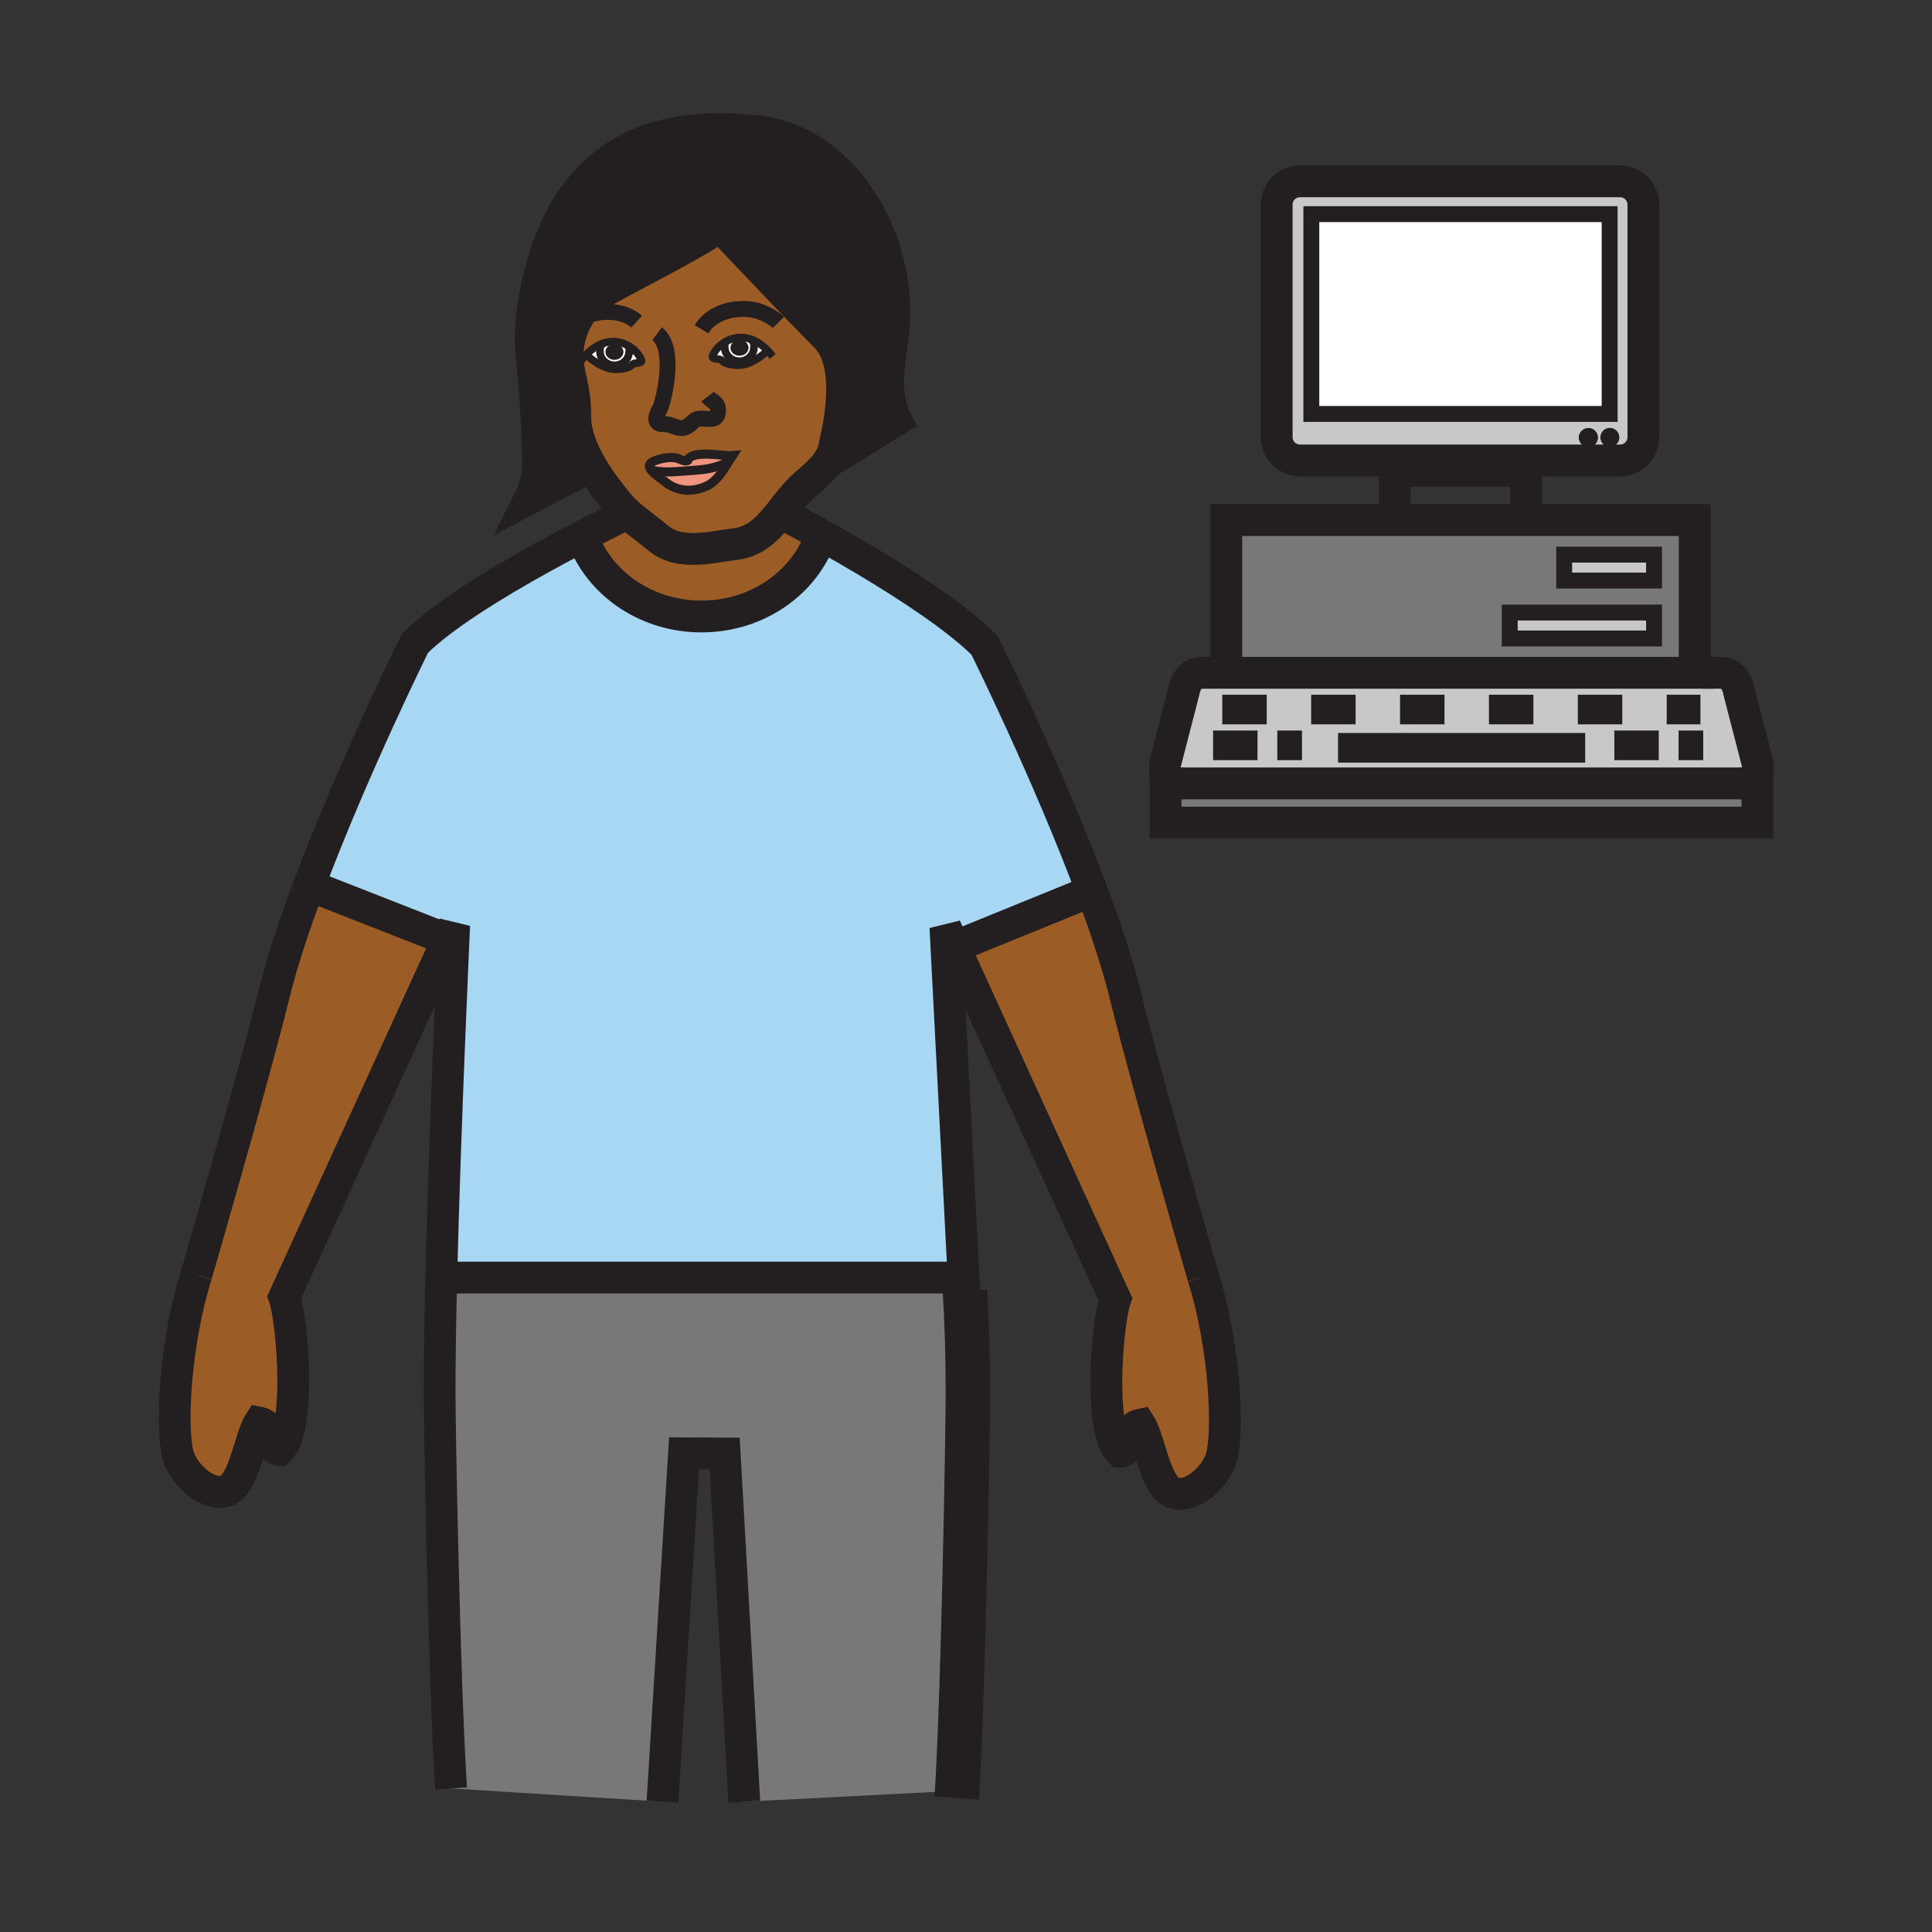 <?xml version="1.0" encoding="iso-8859-1"?>
<!-- Generator: Adobe Illustrator 12.0.1, SVG Export Plug-In . SVG Version: 6.00 Build 51448)  -->
<!DOCTYPE svg PUBLIC "-//W3C//DTD SVG 1.1//EN" "http://www.w3.org/Graphics/SVG/1.1/DTD/svg11.dtd">
<svg  version="1.1" id="Layer_1" xmlns="http://www.w3.org/2000/svg" xmlns:xlink="http://www.w3.org/1999/xlink" width="850.394" height="850.394"
	 viewBox="0 0 850.394 850.394" style="overflow:visible;enable-background:new 0 0 850.394 850.394;" xml:space="preserve">
<rect x="0" y="0" width="850.394" height="850.394" fill="#333333" stroke="none"/>
<g id="XMLID_1_">
	<g>
		<path style="fill:#FFFFFF;" d="M329.42,153.09c0-1.9-1.74-3.45-3.92-3.45c-2.16,0-3.92,1.55-3.92,3.45c0,1.91,1.76,3.45,3.92,3.45
			C327.68,156.54,329.42,155,329.42,153.09z M325.44,159c-3.55,0-6.43-2.75-6.43-6.14c0-0.94-0.26-0.86,0.14-1.65l-0.32-0.51
			c2.07-1.3,4.5-2.08,6.89-2.14c2.07-0.04,4.01,0.38,5.81,1.16l-0.22,0.56c0.69,0.98,0.56,1.31,0.56,2.58
			C331.87,156.25,329,159,325.44,159z"/>
		<path style="fill:#FFFFFF;" d="M270.23,150.36c2.38,0.06,4.81,0.83,6.89,2.14l-0.32,0.51c0.4,0.8,0.14,0.71,0.14,1.65
			c0,3.39-2.88,6.14-6.43,6.14c-3.56,0-6.43-2.75-6.43-6.14c0-1.28-0.13-1.61,0.57-2.58l-0.23-0.56v-0.01
			C266.22,150.74,268.16,150.32,270.23,150.36z M270.45,158.34c2.16,0,3.91-1.54,3.91-3.45c0-1.89-1.75-3.44-3.91-3.44
			c-2.17,0-3.91,1.55-3.91,3.44C266.54,156.8,268.28,158.34,270.45,158.34z"/>
		<path style="fill:#FFFFFF;" d="M264.08,154.66c0,3.39,2.87,6.14,6.43,6.14c3.55,0,6.43-2.75,6.43-6.14c0-0.94,0.26-0.85-0.14-1.65
			l0.32-0.51c1.83,1.12,3.39,2.66,4.41,4.46c0.61,1.09,1.44,1.85,0.36,2.51c-0.92,0.56-2.04,0.16-3.02,0.63
			c-0.65,0.31-1.25,1.06-1.96,1.39c-0.83,0.39-1.96,0.61-2.86,0.8c-2.15,0.44-4.97,0.31-7.01-0.42c-3.37-1.21-6.31-3.29-8.84-5.64
			l-0.15-0.14c1.85-1.93,3.98-3.56,6.37-4.57l0.23,0.56C263.95,153.05,264.08,153.38,264.08,154.66z"/>
		<path style="fill:#FFFFFF;" d="M319.01,152.86c0,3.39,2.88,6.14,6.43,6.14c3.56,0,6.43-2.75,6.43-6.14c0-1.27,0.13-1.6-0.56-2.58
			l0.22-0.56c2.39,1.01,4.52,2.64,6.36,4.58l-0.13,0.12c-2.55,2.35-5.47,4.45-8.85,5.65c-2.05,0.73-4.87,0.85-7.01,0.41
			c-0.9-0.18-2.02-0.41-2.86-0.8c-0.7-0.32-1.31-1.09-1.97-1.39c-0.97-0.45-2.09-0.04-3.01-0.62c-1.08-0.66-0.26-1.42,0.36-2.51
			c1.02-1.79,2.57-3.33,4.41-4.46l0.32,0.51C318.75,152,319.01,151.92,319.01,152.86z"/>
		<path style="fill:#231F20;" d="M316.81,99.71c-14.4,10.08-48.07,26.15-54.25,30.69c-4.23,3.11-7.6,7.52-9.8,12.47
			c-1.97,4.43-3.01,9.3-2.89,14.05c0.22,9.41,3.36,12.78,3.36,26.95c0,7.11,3.22,14.72,7,21.25l-26.86,14.13
			c4.91-9.82,3.21-21.94,3.21-21.94c-0.19-18.66-2.48-39.02-2.8-43.42c-1.31-18.29,5.48-46.07,15.34-62.13
			c16.6-27.05,43.65-38.7,85.32-33.84c30.95,3.61,59.23,37.46,59.23,80.37c0,15.04-6.67,31.65,0.84,46.64l-30.47,18.75
			c1.72-2.37,2.96-4.97,3.37-7.93c0.28-2,9.28-34.43-3.94-47.64c-14.17-14.17-40.39-41.97-45.61-47.51
			c-0.6-0.64-0.92-0.98-0.92-0.98C316.9,99.65,316.86,99.68,316.81,99.71z"/>
		<path style="fill:#EF947D;" d="M302.52,202.79c2.01-5.11,16.11-1.86,19.87-2.23c-0.61,0.92-1.21,1.89-1.81,2.86
			c-7.18,3.24-11.35,3.28-16.44,3.69c-5.07,0.39-12.55,1.25-17.6-0.24c-1.3-1.71-1.09-3.34,3.03-4.53c2.55-0.73,5.61-1.32,8.24-0.7
			C299.21,201.96,301.26,203.3,302.52,202.79z"/>
		<path style="fill:#EF947D;" d="M320.58,203.42c-2.58,4.21-5.28,8.64-9.86,10.67c-6.22,2.74-12.87,2.2-17.99-2.03
			c-1.9-1.56-4.85-3.42-6.19-5.19c5.05,1.49,12.53,0.63,17.6,0.24C309.23,206.7,313.4,206.66,320.58,203.42z"/>
		<path style="fill:#9C5C25;" d="M337.89,154.3c-1.84-1.94-3.97-3.57-6.36-4.58c-1.8-0.78-3.74-1.2-5.81-1.16
			c-2.39,0.06-4.82,0.84-6.89,2.14c-1.84,1.13-3.39,2.67-4.41,4.46c-0.62,1.09-1.44,1.85-0.36,2.51c0.92,0.58,2.04,0.17,3.01,0.62
			c0.66,0.3,1.27,1.07,1.97,1.39c0.84,0.39,1.96,0.62,2.86,0.8c2.14,0.44,4.96,0.32,7.01-0.41c3.38-1.2,6.3-3.3,8.85-5.65
			L337.89,154.3z M252.76,142.87c2.2-4.95,5.57-9.36,9.8-12.47c6.18-4.54,39.85-20.61,54.25-30.69c0.21,0.45,0.56,0.75,1.05,0.89
			c5.22,5.54,31.44,33.34,45.61,47.51c13.22,13.21,4.22,45.64,3.94,47.64c-0.41,2.96-1.65,5.56-3.37,7.93
			c-2.58,3.58-6.21,6.63-9.65,9.62c-4.45,3.85-8.04,8.99-11.89,13.71c-4.95,6.06-10.34,11.42-18.56,12.42
			c-10.99,1.34-24.81,5.35-34.26-2.64c-4.24-3.58-9.25-6.97-13.53-10.88c-1.65-1.5-3.18-3.08-4.53-4.77
			c-1.65-2.08-6.92-8.29-11.39-16.02c-3.78-6.53-7-14.14-7-21.25c0-14.17-3.14-17.54-3.36-26.95
			C249.75,152.17,250.79,147.3,252.76,142.87z M258.05,156.09l0.15,0.14c2.53,2.35,5.47,4.43,8.84,5.64
			c2.04,0.73,4.86,0.86,7.01,0.42c0.9-0.19,2.03-0.41,2.86-0.8c0.71-0.33,1.31-1.08,1.96-1.39c0.98-0.47,2.1-0.07,3.02-0.63
			c1.08-0.66,0.25-1.42-0.36-2.51c-1.02-1.8-2.58-3.34-4.41-4.46c-2.08-1.31-4.51-2.08-6.89-2.14c-2.07-0.04-4.01,0.38-5.81,1.15
			v0.01C262.03,152.53,259.9,154.16,258.05,156.09z M322.39,200.56c-3.76,0.37-17.86-2.88-19.87,2.23
			c-1.26,0.51-3.31-0.83-4.71-1.15c-2.63-0.62-5.69-0.03-8.24,0.7c-4.12,1.19-4.33,2.82-3.03,4.53c1.34,1.77,4.29,3.63,6.19,5.19
			c5.12,4.23,11.77,4.77,17.99,2.03c4.58-2.03,7.28-6.46,9.86-10.67C321.18,202.45,321.78,201.48,322.39,200.56z"/>
		<path style="fill:#9C5C25;" d="M362.1,235.81l-1.69,2.52c-7.88,19.3-28.03,33.02-51.64,33.02c-23.57,0-43.7-13.68-51.61-32.94
			l-5.23-0.12c13.84-7.28,23.95-12.08,23.95-12.08l0.27-0.3c4.28,3.91,9.29,7.3,13.53,10.88c9.45,7.99,23.27,3.98,34.26,2.64
			c8.22-1,13.61-6.36,18.56-12.42l3.51,0.08C346.01,227.09,352.49,230.45,362.1,235.81z"/>
		<path style="fill:#9C5C25;" d="M197,413.61L125.14,570.9c1.8,4.949,3.94,21.29,3.94,36.83c0,13.189-1.54,25.81-6.13,30.38
			c-5.25,0-1.61-10.46-8.78-11.91c-4.56,7.09-6.73,29.359-16.18,30.399c-8.53,1.011-17.6-8.909-19.56-15.88
			c-3.32-11.87-1.54-49.229,7.98-79.59c0,0,24.42-83.97,34.34-124.03c3.51-14.189,9.01-30.629,15.3-47.39L197,413.61z"/>
		<path style="fill:#9C5C25;" d="M529.62,562.04c9.51,30.34,11.32,67.72,7.99,79.56c-1.95,7-11.011,16.891-19.561,15.891
			c-9.46-1.03-11.63-23.311-16.2-30.41c-7.149,1.49-3.479,11.91-8.76,11.91c-4.58-4.561-6.12-17.15-6.12-30.33
			c0-15.55,2.141-31.92,3.95-36.87l-70.79-154.93L422,416l54-22l4.77-1.35c5.98,16.04,11.16,31.73,14.53,45.35
			C505.2,478.07,529.62,562.04,529.62,562.04z"/>
		<path style="fill:#C8C8C8;" d="M756.92,296.13c4.771,0,7.39,2.62,8.62,8.62l8.12,31.44c1.02,7.87-3.87,8.63-8.63,8.63h-9.771
			h-4.33H521.46c-4.76,0-9.64-0.76-8.63-8.62l8.12-31.44c1.229-6,3.859-8.62,8.62-8.62h10.199H745.94h3.46v-0.01H756.92z"/>
		<rect x="664.53" y="269.62" style="fill:#C8C8C8;" width="63.52" height="11.41"/>
		<rect x="688.5" y="244.13" style="fill:#C8C8C8;" width="39.55" height="11.41"/>
		<path style="fill:#797878;" d="M745.94,228.92v67.22H539.77v-67.22h74.171h57.819H745.94z M728.05,281.03v-11.41h-63.52v11.41
			H728.05z M728.05,255.54v-11.41H688.5v11.41H728.05z"/>
		<path style="fill:#A8D7F4;" d="M480.77,392.65L476,394l-54,22l-1.87,0.86l-4-8.75l7.99,154.07l-3.26,0.17H198.21l-3.98-0.02
			c1.69-68.91,5.69-155.12,5.69-155.12l-2.92,6.4l-60.95-23.9c19.46-51.82,46.6-106.56,46.6-106.56
			c12.11-12.1,35.42-26.33,55.7-37.55c4.75-2.62,9.34-5.08,13.58-7.31l5.23,0.12c7.91,19.26,28.04,32.94,51.61,32.94
			c23.61,0,43.76-13.72,51.64-33.02l1.69-2.52c5.38,3.01,11.76,6.65,18.52,10.68c18.82,11.21,40.66,25.45,52.76,37.55
			C433.38,284.04,461.25,340.23,480.77,392.65z"/>
		<path style="fill:#797878;" d="M424.44,568.27l0.31-0.02c0.77,13.03,1.28,27.93,1.28,44.49c0,18.149-1.94,128.75-4.72,175.5
			l-93.7,4.79l-8.64-153.25l-17.88-0.09l-9.48,153.34l-93.06-5.84c-2.95-45.75-5.06-156.381-5.06-175.29
			c0-13.971,0.29-31.15,0.74-49.57l3.98,0.02h222.65l3.26-0.17L424.44,568.27z"/>
		<polygon style="fill:#797878;" points="773.57,344.82 773.57,362.07 513.02,362.07 513.02,344.82 521.46,344.82 750.93,344.82 
			755.26,344.82 765.03,344.82 		"/>
		<path style="fill:#231F20;" d="M708.59,188.34c2.311,0,4.19,1.88,4.19,4.19c0,2.31-1.88,4.18-4.19,4.18
			c-2.31,0-4.18-1.87-4.18-4.18C704.41,190.22,706.28,188.34,708.59,188.34z"/>
		<rect x="577.2" y="94.26" style="fill:#FFFFFF;" width="131.3" height="87.94"/>
		<path style="fill:#C8C8C8;" d="M713.12,202.67H572.2c-5.66,0-10.24-4.58-10.24-10.24V90.05c0-5.65,4.58-10.24,10.24-10.24h140.92
			c5.649,0,10.24,4.59,10.24,10.24v102.38C723.36,198.09,718.77,202.67,713.12,202.67z M703.33,192.59c0-2.31-1.87-4.18-4.18-4.18
			c-2.311,0-4.19,1.87-4.19,4.18s1.88,4.19,4.19,4.19C701.46,196.78,703.33,194.9,703.33,192.59z M704.41,192.53
			c0,2.31,1.87,4.18,4.18,4.18c2.311,0,4.19-1.87,4.19-4.18c0-2.31-1.88-4.19-4.19-4.19C706.28,188.34,704.41,190.22,704.41,192.53z
			 M708.5,182.2V94.26H577.2v87.94H708.5z"/>
		<path style="fill:#231F20;" d="M699.15,188.41c2.31,0,4.18,1.87,4.18,4.18s-1.87,4.19-4.18,4.19c-2.311,0-4.19-1.88-4.19-4.19
			S696.84,188.41,699.15,188.41z"/>
		<path style="fill:#231F20;" d="M325.5,151.56c0.78,0,1.41,0.68,1.41,1.53c0,0.85-0.63,1.53-1.41,1.53c-0.77,0-1.4-0.68-1.4-1.53
			C324.1,152.24,324.73,151.56,325.5,151.56z"/>
		<path style="fill:#231F20;" d="M326.91,153.09c0-0.85-0.63-1.53-1.41-1.53c-0.77,0-1.4,0.68-1.4,1.53c0,0.85,0.63,1.53,1.4,1.53
			C326.28,154.62,326.91,153.94,326.91,153.09z M325.5,149.64c2.18,0,3.92,1.55,3.92,3.45c0,1.91-1.74,3.45-3.92,3.45
			c-2.16,0-3.92-1.54-3.92-3.45C321.58,151.19,323.34,149.64,325.5,149.64z"/>
		<path style="fill:#231F20;" d="M270.45,156.43c-0.78,0-1.41-0.69-1.41-1.54c0-0.84,0.63-1.52,1.41-1.52c0.78,0,1.4,0.68,1.4,1.52
			C271.85,155.74,271.23,156.43,270.45,156.43z"/>
		<path style="fill:#231F20;" d="M270.45,156.43c0.78,0,1.4-0.69,1.4-1.54c0-0.84-0.62-1.52-1.4-1.52c-0.78,0-1.41,0.68-1.41,1.52
			C269.04,155.74,269.67,156.43,270.45,156.43z M274.36,154.89c0,1.91-1.75,3.45-3.91,3.45c-2.17,0-3.91-1.54-3.91-3.45
			c0-1.89,1.74-3.44,3.91-3.44C272.61,151.45,274.36,153,274.36,154.89z"/>
	</g>
	<g>
		<path style="fill:none;stroke:#231F20;stroke-width:14;" d="M86.41,561.13c0,0,24.42-83.97,34.34-124.03
			c3.51-14.189,9.01-30.629,15.3-47.39c19.46-51.82,46.6-106.56,46.6-106.56c12.11-12.1,35.42-26.33,55.7-37.55
			c4.75-2.62,9.34-5.08,13.58-7.31c13.84-7.28,23.95-12.08,23.95-12.08"/>
		<path style="fill:none;stroke:#231F20;stroke-width:14;" d="M198.55,787.19c-2.95-45.75-5.06-156.381-5.06-175.29
			c0-13.971,0.29-31.15,0.74-49.57c1.69-68.91,5.69-155.12,5.69-155.12l-2.92,6.4L125.14,570.9c1.8,4.949,3.94,21.29,3.94,36.83
			c0,13.189-1.54,25.81-6.13,30.38c-5.25,0-1.61-10.46-8.78-11.91c-4.56,7.09-6.73,29.359-16.18,30.399
			c-8.53,1.011-17.6-8.909-19.56-15.88c-3.32-11.87-1.54-49.229,7.98-79.59"/>
		<path style="fill:none;stroke:#231F20;stroke-width:14;" d="M529.62,562.04c0,0-24.42-83.97-34.32-124.04
			c-3.37-13.62-8.55-29.31-14.53-45.35c-19.52-52.42-47.39-108.61-47.39-108.61c-12.1-12.1-33.94-26.34-52.76-37.55
			c-6.76-4.03-13.14-7.67-18.52-10.68c-9.61-5.36-16.09-8.72-16.09-8.72"/>
		<path style="fill:none;stroke:#231F20;stroke-width:14;" d="M424.67,572.75l-0.23-4.48l-0.32-6.09l-7.99-154.07l4,8.75
			l70.79,154.93c-1.81,4.95-3.95,21.32-3.95,36.87c0,13.18,1.54,25.77,6.12,30.33c5.28,0,1.61-10.42,8.76-11.91
			c4.57,7.1,6.74,29.38,16.2,30.41c8.55,1,17.61-8.891,19.561-15.891c3.33-11.84,1.52-49.22-7.99-79.56"/>
		<path style="fill:none;stroke:#231F20;stroke-width:19.563;" d="M421.12,791.4c0.07-1.021,0.13-2.07,0.19-3.16
			c2.78-46.75,4.72-157.351,4.72-175.5c0-16.561-0.51-31.46-1.28-44.49"/>
		<polyline style="fill:none;stroke:#231F20;stroke-width:14;" points="327.61,793.03 318.97,639.78 301.09,639.69 291.61,793.03 		
			"/>
		<line style="fill:none;stroke:#231F20;stroke-width:14;" x1="198.21" y1="562.35" x2="420.86" y2="562.35"/>
		<polyline style="fill:none;stroke:#231F20;stroke-width:14;" points="136.05,389.71 197,413.61 198,414 		"/>
		<line style="fill:none;stroke:#231F20;stroke-width:14;" x1="476" y1="394" x2="422" y2="416"/>
		<path style="fill:none;stroke:#231F20;stroke-width:14;" d="M360.41,238.33c-7.88,19.3-28.03,33.02-51.64,33.02
			c-23.57,0-43.7-13.68-51.61-32.94"/>
		<path style="fill:none;stroke:#231F20;stroke-width:14;" d="M723.36,192.43c0,5.66-4.591,10.24-10.24,10.24H572.2
			c-5.66,0-10.24-4.58-10.24-10.24V90.05c0-5.65,4.58-10.24,10.24-10.24h140.92c5.649,0,10.24,4.59,10.24,10.24V192.43z"/>
		<rect x="577.2" y="94.26" style="fill:none;stroke:#231F20;stroke-width:7;" width="131.3" height="87.94"/>
		<polyline style="fill:none;stroke:#231F20;stroke-width:14;" points="613.94,228.92 613.94,207.24 671.76,207.24 671.76,228.92 		
			"/>
		<polyline style="fill:none;stroke:#231F20;stroke-width:14;" points="539.77,298.14 539.77,296.14 539.77,228.92 613.94,228.92 
			671.76,228.92 745.94,228.92 745.94,296.14 745.94,298.14 		"/>
		<rect x="664.53" y="269.62" style="fill:none;stroke:#231F20;stroke-width:7;" width="63.52" height="11.41"/>
		<rect x="688.5" y="244.13" style="fill:none;stroke:#231F20;stroke-width:7;" width="39.55" height="11.41"/>
		<path style="fill:none;stroke:#231F20;stroke-width:14;" d="M521.46,344.82c-4.76,0-9.64-0.76-8.63-8.62l8.12-31.44
			c1.229-6,3.859-8.62,8.62-8.62h10.199H745.94h3.46h4.84"/>
		<path style="fill:none;stroke:#231F20;stroke-width:14;" d="M765.03,344.82c4.76,0,9.649-0.76,8.63-8.63l-8.12-31.44
			c-1.23-6-3.85-8.62-8.62-8.62h-7.52"/>
		
			<line style="fill:none;stroke:#231F20;stroke-width:13.042;stroke-dasharray:19.563;" x1="538" y1="312.31" x2="748.47" y2="312.31"/>
		<line style="fill:none;stroke:#231F20;stroke-width:13.042;" x1="588.95" y1="329.15" x2="697.74" y2="329.15"/>
		<polygon style="fill:none;stroke:#231F20;stroke-width:14;" points="765.03,344.82 773.57,344.82 773.57,362.07 513.02,362.07 
			513.02,344.82 521.46,344.82 750.93,344.82 755.26,344.82 		"/>
		
			<line style="fill:none;stroke:#231F20;stroke-width:13.042;stroke-dasharray:19.563;" x1="562.22" y1="328.07" x2="573.08" y2="328.07"/>
		
			<line style="fill:none;stroke:#231F20;stroke-width:13.042;stroke-dasharray:19.563;" x1="533.95" y1="328.07" x2="562.22" y2="328.07"/>
		
			<line style="fill:none;stroke:#231F20;stroke-width:13.042;stroke-dasharray:19.563;" x1="738.84" y1="328.07" x2="749.69" y2="328.07"/>
		
			<line style="fill:none;stroke:#231F20;stroke-width:13.042;stroke-dasharray:19.563;" x1="710.57" y1="328.07" x2="738.84" y2="328.07"/>
		<path style="fill:none;stroke:#231F20;stroke-width:7;" d="M308.78,144.93c5.44-9.06,18.66-10.51,26.24-7.56
			c4.05,1.6,6.53,3.47,7.6,4.54"/>
		<path style="fill:none;stroke:#231F20;stroke-width:7;" d="M280.24,141.58c-7.21-6.41-21.26-5.43-27.48,1.29
			c-0.34,0.35-0.64,0.71-0.92,1.09"/>
		<path style="fill:none;stroke:#231F20;stroke-width:7;" d="M289.21,146.89c7.91,5.91,3.73,25.92,1.74,31.89
			c-0.63,1.9-3.35,5.27-1.44,7.24c0.93,0.96,2.11,0.44,3.27,0.62c1.2,0.18,1.93,0.31,3.31,0.82c2.68,1,4.63,1.6,7.02-0.15
			c2.62-1.88,2.42-3.23,6.27-3.04c3.23,0.15,6.81,1.06,6.66-3.92c-0.11-3.44-2.7-3.39-4.54-5.81"/>
		<path style="fill:none;stroke:#231F20;stroke-width:4;" d="M302.3,203.66c0.04-0.31,0.11-0.6,0.22-0.87
			c2.01-5.11,16.11-1.86,19.87-2.23c-0.61,0.92-1.21,1.89-1.81,2.86c-2.58,4.21-5.28,8.64-9.86,10.67
			c-6.22,2.74-12.87,2.2-17.99-2.03c-1.9-1.56-4.85-3.42-6.19-5.19c-1.3-1.71-1.09-3.34,3.03-4.53c2.55-0.73,5.61-1.32,8.24-0.7
			c1.4,0.32,3.45,1.66,4.71,1.15c0.21-0.09,0.4-0.22,0.56-0.43"/>
		<path style="fill:none;stroke:#231F20;stroke-width:4;" d="M286.54,206.87c5.05,1.49,12.53,0.63,17.6,0.24
			c5.09-0.41,9.26-0.45,16.44-3.69"/>
		<path style="fill:none;stroke:#231F20;stroke-width:14;" d="M317.86,100.6c5.22,5.54,31.44,33.34,45.61,47.51
			c13.22,13.21,4.22,45.64,3.94,47.64c-0.41,2.96-1.65,5.56-3.37,7.93c-2.58,3.58-6.21,6.63-9.65,9.62
			c-4.45,3.85-8.04,8.99-11.89,13.71c-4.95,6.06-10.34,11.42-18.56,12.42c-10.99,1.34-24.81,5.35-34.26-2.64
			c-4.24-3.58-9.25-6.97-13.53-10.88c-1.65-1.5-3.18-3.08-4.53-4.77c-1.65-2.08-6.92-8.29-11.39-16.02c-3.78-6.53-7-14.14-7-21.25
			c0-14.17-3.14-17.54-3.36-26.95c-0.12-4.75,0.92-9.62,2.89-14.05c2.2-4.95,5.57-9.36,9.8-12.47c6.18-4.54,39.85-20.61,54.25-30.69
			c0.05-0.03,0.09-0.06,0.13-0.09C316.94,99.62,317.26,99.96,317.86,100.6z"/>
		<path style="fill:none;stroke:#231F20;stroke-width:14;" d="M260.23,205.12l-26.86,14.13c4.91-9.82,3.21-21.94,3.21-21.94
			c-0.19-18.66-2.48-39.02-2.8-43.42c-1.31-18.29,5.48-46.07,15.34-62.13c16.6-27.05,43.65-38.7,85.32-33.84
			c30.95,3.61,59.23,37.46,59.23,80.37c0,15.04-6.67,31.65,0.84,46.64l-30.47,18.75l-0.06,0.04"/>
		<path style="fill:none;stroke:#231F20;stroke-width:3.361;stroke-linecap:square;stroke-miterlimit:10;" d="M256.88,157.42
			c0.38-0.46,0.77-0.9,1.17-1.33c1.85-1.93,3.98-3.56,6.37-4.57v-0.01c1.8-0.77,3.74-1.19,5.81-1.15c2.38,0.06,4.81,0.83,6.89,2.14
			c1.83,1.12,3.39,2.66,4.41,4.46c0.61,1.09,1.44,1.85,0.36,2.51c-0.92,0.56-2.04,0.16-3.02,0.63c-0.65,0.31-1.25,1.06-1.96,1.39
			c-0.83,0.39-1.96,0.61-2.86,0.8c-2.15,0.44-4.97,0.31-7.01-0.42c-3.37-1.21-6.31-3.29-8.84-5.64"/>
		<path style="fill:none;stroke:#231F20;stroke-width:3.361;stroke-linecap:square;stroke-miterlimit:10;" d="M276.8,153.01
			c0.4,0.8,0.14,0.71,0.14,1.65c0,3.39-2.88,6.14-6.43,6.14c-3.56,0-6.43-2.75-6.43-6.14c0-1.28-0.13-1.61,0.57-2.58"/>
		<path style="fill:none;stroke:#231F20;stroke-width:3.361;stroke-linecap:square;stroke-miterlimit:10;" d="M339.06,155.62
			c-0.37-0.45-0.76-0.9-1.17-1.32c-1.84-1.94-3.97-3.57-6.36-4.58c-1.8-0.78-3.74-1.2-5.81-1.16c-2.39,0.06-4.82,0.84-6.89,2.14
			c-1.84,1.13-3.39,2.67-4.41,4.46c-0.62,1.09-1.44,1.85-0.36,2.51c0.92,0.58,2.04,0.17,3.01,0.62c0.66,0.3,1.27,1.07,1.97,1.39
			c0.84,0.39,1.96,0.62,2.86,0.8c2.14,0.44,4.96,0.32,7.01-0.41c3.38-1.2,6.3-3.3,8.85-5.65"/>
		<path style="fill:none;stroke:#231F20;stroke-width:3.361;stroke-linecap:square;stroke-miterlimit:10;" d="M319.15,151.21
			c-0.4,0.79-0.14,0.71-0.14,1.65c0,3.39,2.88,6.14,6.43,6.14c3.56,0,6.43-2.75,6.43-6.14c0-1.27,0.13-1.6-0.56-2.58"/>
		<path style="fill:none;stroke:#231F20;stroke-width:14;" d="M318.63,100.69c-0.29,0.01-0.55-0.02-0.77-0.09
			c-0.49-0.14-0.84-0.44-1.05-0.89c-0.03-0.05-0.05-0.11-0.07-0.17c4.42-4.33,6.6-11.16,7.92-16.98"/>
	</g>
</g>
<rect style="fill:none;" width="850.394" height="850.394"/>
</svg>

